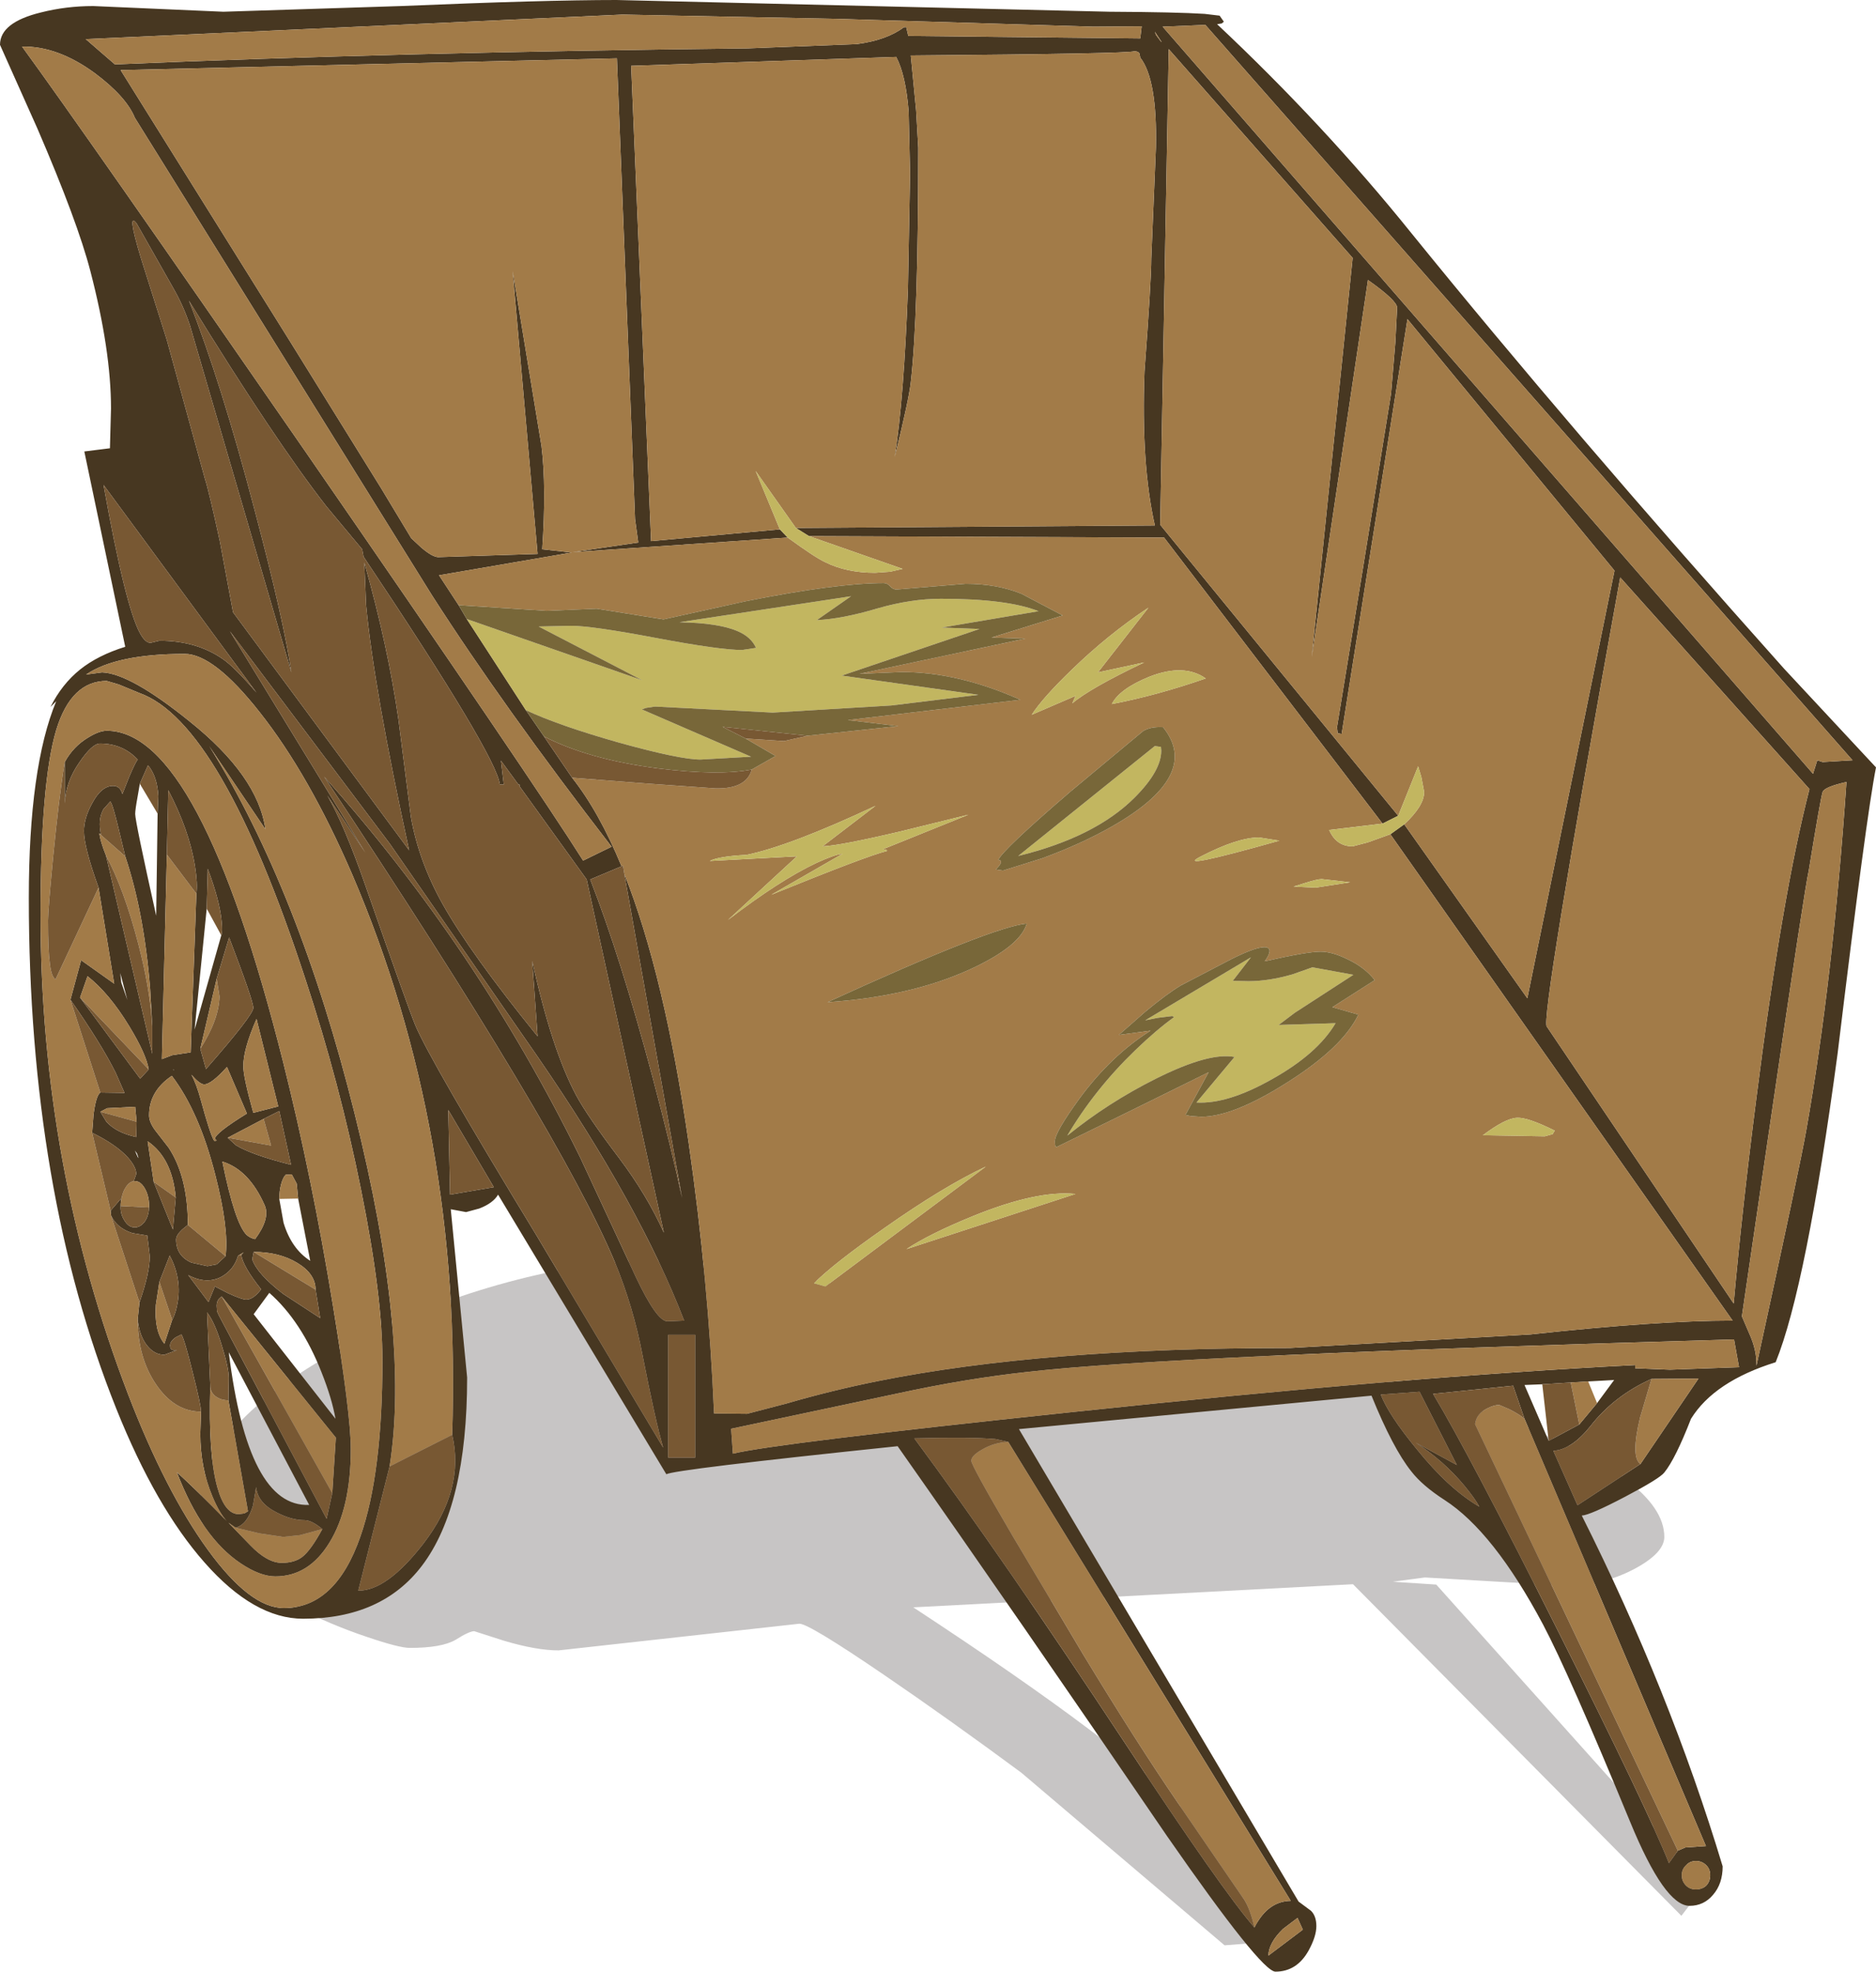 <?xml version="1.0" encoding="UTF-8" standalone="no"?>
<svg xmlns:ffdec="https://www.free-decompiler.com/flash" xmlns:xlink="http://www.w3.org/1999/xlink" ffdec:objectType="shape" height="277.1px" width="263.65px" xmlns="http://www.w3.org/2000/svg">
  <g transform="matrix(1.0, 0.0, 0.0, 1.0, 0.1, -0.15)">
    <path d="M50.7 188.2 Q60.35 183.3 71.25 180.35 82.2 177.4 90.95 177.4 98.2 177.4 120.4 181.15 L182.4 191.2 Q197.4 194.3 211.65 199.7 233.8 208.05 233.8 216.15 233.8 218.4 229.6 220.65 225.15 223.0 220.0 223.0 L200.15 221.85 195.65 222.45 201.75 222.85 239.55 265.05 236.2 269.4 190.05 222.8 128.25 226.05 Q158.3 245.75 166.75 255.05 169.9 258.55 172.65 263.4 176.9 270.95 178.3 273.05 L172.0 273.55 143.45 249.3 Q133.1 241.65 124.15 235.55 113.6 228.35 112.25 228.35 L78.4 232.1 Q75.3 232.1 70.75 230.75 L66.55 229.4 Q65.85 229.4 63.95 230.6 62.0 231.75 57.5 231.75 56.0 231.75 51.45 230.2 46.25 228.45 41.5 226.0 28.05 219.1 28.05 212.05 28.05 199.7 50.7 188.2" fill="#2c2323" fill-opacity="0.263" fill-rule="evenodd" stroke="none"/>
    <path d="M171.9 3.2 L171.6 3.45 170.95 3.55 Q186.0 17.7 198.2 32.85 220.6 60.5 250.65 94.15 L263.55 108.0 Q262.2 114.75 258.15 148.25 253.75 181.0 249.45 191.6 240.8 194.3 237.55 199.55 235.35 205.2 233.8 207.1 233.15 207.95 228.3 210.5 223.35 213.1 222.2 213.15 234.55 237.75 242.0 262.45 242.0 264.9 240.65 266.45 239.35 268.0 237.35 268.0 233.85 268.0 229.0 256.2 220.4 235.35 216.75 228.45 209.8 215.4 202.9 210.95 199.8 208.95 198.25 206.95 195.65 203.7 192.65 196.3 L143.1 201.0 182.4 267.4 184.15 268.7 Q184.9 269.45 184.9 270.85 184.9 272.3 183.8 274.3 182.15 277.25 179.15 277.25 177.15 277.25 163.95 258.25 142.85 227.3 126.05 203.4 94.45 206.7 93.55 207.35 L69.9 168.05 Q69.2 169.25 67.25 170.0 L65.4 170.5 63.25 170.1 65.55 193.75 Q65.55 211.85 59.2 220.2 53.55 227.65 42.5 227.65 35.6 227.65 28.65 219.75 21.8 212.0 16.25 198.15 3.95 167.4 3.95 126.35 3.95 108.0 7.8 98.7 L7.0 99.5 Q8.6 96.3 11.15 94.25 13.65 92.25 17.5 91.05 L11.75 63.6 15.35 63.15 15.5 57.55 Q15.5 49.4 12.6 38.25 10.8 31.3 5.15 18.2 L-0.1 6.45 Q-0.1 3.3 5.65 1.9 9.2 1.0 13.0 1.0 L31.3 1.8 56.25 1.0 Q76.35 0.15 86.55 0.15 L155.85 1.8 Q165.25 1.85 169.2 2.1 L171.3 2.35 171.9 3.2 M163.1 6.05 L163.15 6.05 162.2 4.6 162.35 5.05 163.1 6.05 M163.3 3.9 L254.7 108.9 255.3 107.0 256.05 107.25 260.25 107.0 169.3 3.65 163.3 3.9 M197.25 116.0 L214.55 140.45 226.8 80.35 197.7 45.0 188.45 103.3 187.9 103.2 187.8 102.35 191.45 80.0 195.4 55.45 196.0 48.3 196.25 43.4 Q196.25 42.4 192.15 39.5 L184.25 92.5 190.0 36.4 164.15 7.05 162.95 73.9 196.4 114.8 194.2 115.9 163.5 75.7 113.6 75.5 111.75 74.35 162.2 74.0 Q160.25 65.3 160.75 52.35 161.7 39.65 161.7 36.5 L162.35 20.9 Q162.55 11.3 160.15 8.25 L160.05 7.7 Q159.9 7.35 159.3 7.35 158.65 7.7 127.9 7.95 L128.65 15.7 128.95 20.9 Q128.95 44.75 127.9 53.85 127.65 56.25 125.65 64.35 126.95 56.05 127.5 40.7 L127.8 24.55 127.6 15.85 Q127.2 10.7 125.85 8.15 L88.6 9.4 91.4 76.2 109.5 74.55 110.6 75.7 80.4 77.75 89.6 76.4 89.15 73.1 86.6 8.35 16.85 10.0 40.7 48.2 53.45 68.75 57.7 75.8 59.15 77.15 Q60.7 78.45 61.5 78.45 L75.45 78.0 71.95 38.25 76.0 62.85 Q76.7 68.6 76.1 77.35 L80.25 77.8 61.6 81.0 64.35 85.2 65.5 87.15 73.8 99.95 76.35 103.65 80.3 109.45 Q84.1 114.25 87.25 121.9 L82.85 123.75 Q87.1 134.65 91.6 151.5 94.35 161.9 95.75 168.5 L87.65 123.0 Q93.3 137.25 96.7 160.9 99.45 179.95 100.25 198.8 L104.9 198.85 110.45 197.4 Q116.8 195.55 123.3 194.25 146.45 189.6 181.2 189.6 L214.95 187.7 Q232.85 185.75 243.4 185.75 L195.3 117.4 197.25 116.0 M193.95 196.15 Q195.05 199.0 198.95 203.75 203.5 209.4 207.8 211.9 207.15 210.7 205.7 208.95 202.8 205.45 198.85 202.9 L204.65 206.05 199.4 195.75 193.95 196.15 M220.65 194.45 L216.65 194.7 214.15 194.8 217.55 202.65 221.85 200.35 224.35 197.35 226.75 194.1 223.1 194.3 220.65 194.45 M229.7 192.45 L234.6 192.65 238.7 192.5 244.3 192.3 243.6 188.4 Q164.45 190.65 144.4 192.95 135.6 193.9 125.75 196.05 L102.65 200.95 102.9 204.45 Q108.9 203.0 150.2 198.65 197.9 193.6 229.7 192.0 L229.7 192.45 M230.45 205.9 L238.6 193.9 232.0 193.95 Q226.75 196.3 223.4 200.6 220.75 203.9 218.2 204.05 L221.6 211.7 230.45 205.9 M214.15 199.55 L212.55 194.9 201.3 196.05 Q206.4 204.55 219.0 229.65 231.45 254.45 234.45 262.0 L235.7 260.25 236.75 259.8 239.65 259.6 214.15 199.55 M254.1 122.5 Q253.55 124.85 249.1 155.15 L244.7 185.15 245.75 187.6 Q246.8 189.9 246.75 192.1 252.95 163.65 253.75 159.0 257.5 137.85 259.4 110.05 256.3 110.75 256.05 111.45 255.75 112.35 254.1 122.5 M246.75 154.4 Q250.35 126.0 254.2 111.05 L227.6 81.3 Q216.25 144.0 217.3 144.45 L243.55 183.35 Q244.7 170.4 246.75 154.4 M153.55 3.9 L117.6 2.8 87.4 2.2 11.95 5.65 16.05 9.2 Q56.0 7.5 105.0 6.95 L120.3 6.35 Q124.5 5.8 126.9 4.0 L127.25 3.95 127.55 5.2 160.15 5.55 160.35 3.85 153.55 3.9 M3.0 6.7 Q11.65 18.55 42.6 63.3 74.85 110.0 81.85 121.1 L85.85 119.15 Q70.6 99.4 60.6 83.8 L18.85 16.7 Q17.65 13.75 13.25 10.45 8.0 6.6 3.0 6.7 M19.1 31.55 Q17.7 29.75 19.65 36.25 L23.35 47.95 28.7 67.45 Q29.25 69.1 30.8 76.25 L32.65 86.2 57.4 119.65 Q52.45 96.9 51.35 85.2 L51.1 79.2 Q54.45 91.1 55.9 101.3 L57.65 115.0 Q58.75 121.2 62.1 127.2 66.0 134.15 75.45 145.8 L74.7 135.2 Q77.4 147.55 80.85 154.05 82.4 156.95 86.9 162.9 90.85 168.15 93.2 173.4 L82.35 123.75 72.95 110.7 72.9 110.4 72.75 110.4 70.3 107.05 70.7 110.4 70.15 110.4 Q69.65 106.3 51.0 78.4 L50.8 77.35 45.8 71.35 Q38.6 62.15 26.45 42.4 31.0 53.95 35.7 71.9 39.8 87.4 40.85 94.65 L26.6 45.9 Q25.65 43.05 24.2 40.55 L19.1 31.55 M63.45 201.8 Q64.9 159.2 49.4 123.05 43.35 109.05 36.4 100.25 29.95 92.05 25.85 92.05 16.3 92.05 12.0 94.95 L14.25 94.65 Q18.2 94.8 26.5 101.5 36.15 109.2 37.2 116.7 L29.3 105.0 Q41.95 125.25 49.75 156.7 57.55 187.95 54.65 206.25 L50.25 223.7 Q54.25 223.75 59.4 217.1 65.25 209.5 63.45 201.8 M14.9 95.85 Q9.9 95.85 7.8 102.75 5.6 110.1 5.6 128.7 5.6 164.0 17.9 196.1 23.15 209.75 29.1 217.95 35.05 226.15 39.8 226.15 47.05 226.15 50.55 216.1 53.65 207.25 53.65 191.3 53.65 182.3 50.65 167.4 47.65 152.4 42.8 137.7 31.0 101.65 19.5 97.55 L16.6 96.35 14.9 95.85 M31.25 92.8 Q32.85 93.9 35.95 97.5 L14.45 68.3 Q17.5 85.3 19.55 89.1 20.3 90.5 21.05 90.5 L22.3 90.2 Q27.55 90.2 31.25 92.8 M45.9 111.95 Q48.25 116.0 51.25 124.6 57.2 141.65 58.25 144.2 60.25 149.05 75.25 173.7 L93.1 203.6 Q92.0 199.8 90.2 190.6 88.9 183.8 86.3 177.5 78.7 159.3 45.45 109.3 66.9 133.25 81.45 162.85 L89.25 179.6 Q92.2 185.85 93.7 185.85 L96.05 185.75 Q89.8 169.5 75.45 148.65 L54.7 118.75 32.2 88.85 51.25 120.0 45.9 111.95 M22.05 114.5 L22.15 112.05 Q22.0 109.25 20.7 107.7 L19.55 110.3 19.25 112.05 Q18.9 113.95 18.9 114.55 18.9 115.6 21.85 128.85 L22.05 114.5 M27.5 125.75 Q27.7 124.4 27.3 121.85 26.5 116.85 23.55 111.2 L23.35 120.25 22.65 149.0 24.1 148.45 26.7 148.05 27.5 125.75 M13.75 124.9 Q11.7 119.2 11.7 116.95 11.7 115.15 12.85 113.05 14.15 110.6 15.8 110.6 16.8 110.6 17.1 111.75 L18.05 109.35 Q18.9 107.35 19.25 106.9 17.15 104.65 13.95 104.65 12.85 104.65 11.05 107.3 9.15 110.0 9.0 113.05 L9.0 107.25 Q10.2 105.05 12.3 103.8 13.85 102.85 14.9 102.85 28.0 102.85 39.7 149.45 43.75 165.6 46.7 183.7 49.2 198.95 49.2 203.8 49.2 212.1 46.2 216.95 43.3 221.7 38.6 221.7 36.45 221.7 33.7 219.85 28.25 216.2 24.75 207.05 27.45 209.5 31.75 213.9 30.7 212.75 29.75 210.45 28.05 206.4 28.05 201.65 L28.15 198.55 Q28.15 197.65 27.0 193.1 25.85 188.45 25.4 187.7 L24.6 188.1 Q23.8 188.65 23.8 189.25 23.8 189.85 24.25 189.9 L24.75 189.9 23.0 190.55 Q21.65 190.55 20.65 189.35 19.5 188.0 19.25 185.55 L19.5 183.2 Q20.95 179.05 20.95 176.7 L20.6 173.8 18.5 173.45 Q16.3 172.75 15.5 170.95 L15.45 170.3 17.0 168.5 Q16.85 169.0 16.85 169.65 16.8 170.8 17.4 171.7 17.95 172.6 18.75 172.65 19.55 172.7 20.2 171.9 20.8 171.1 20.85 169.85 20.9 168.45 20.35 167.35 19.75 166.2 18.95 166.15 L18.7 166.15 19.05 165.15 Q19.05 164.15 17.85 162.8 16.2 161.0 12.85 159.35 L13.05 156.75 Q13.4 154.1 14.0 153.7 L17.4 153.75 16.15 150.9 Q14.1 146.8 9.8 140.65 L11.3 135.1 15.95 138.4 13.75 124.9 M17.5 120.5 L16.6 116.75 Q15.7 113.0 15.4 112.8 L14.45 113.85 Q13.6 115.35 14.1 117.5 L13.85 117.25 Q14.0 118.4 14.8 120.4 L21.3 148.25 21.3 144.35 21.0 139.1 Q20.15 128.4 17.5 120.5 M20.8 150.45 Q20.45 148.3 18.05 144.35 15.25 139.75 12.2 137.35 L11.15 140.35 19.6 151.75 20.8 150.45 M17.8 140.7 L16.8 136.9 16.95 138.25 17.8 140.7 M31.0 131.6 Q31.2 131.1 31.05 129.65 30.8 126.8 29.1 122.25 L28.95 127.85 27.25 144.85 31.0 131.6 M30.35 137.7 L28.05 147.55 28.85 150.4 Q35.5 142.8 35.5 141.8 35.5 140.8 32.1 131.9 L30.35 137.7 M39.0 155.65 L35.95 143.35 Q34.05 147.7 34.1 150.05 34.1 151.55 35.5 156.55 L39.0 155.65 M31.8 150.1 Q29.6 152.55 28.6 152.55 28.0 152.55 26.9 151.3 L26.8 151.2 Q27.5 152.45 28.15 154.85 29.4 159.45 29.95 160.4 L30.05 160.5 30.35 160.45 30.1 160.2 Q30.15 159.4 34.6 156.65 L31.8 150.1 M36.95 157.4 L31.9 160.05 33.05 161.1 Q35.25 162.45 40.8 163.85 L39.15 156.3 36.95 157.4 M24.25 150.5 L24.35 150.6 24.25 150.4 24.25 150.5 M31.6 176.7 Q32.1 172.85 30.15 165.25 27.9 156.4 24.05 151.35 20.85 153.5 20.85 156.9 20.85 157.85 21.7 159.0 L23.6 161.45 Q26.3 165.55 26.3 172.3 L25.5 172.95 Q24.65 173.75 24.65 174.35 24.65 176.65 26.8 177.6 L29.05 178.1 30.35 177.85 31.6 176.7 M21.5 166.25 L24.2 172.95 24.6 168.45 Q24.1 162.9 20.65 160.55 L21.5 166.25 M31.15 163.4 Q32.9 172.05 34.55 173.7 35.05 174.15 35.75 174.3 37.9 171.4 37.1 169.55 34.9 164.55 31.15 163.4 M41.8 168.6 L41.6 166.5 40.9 165.2 40.05 165.25 Q39.65 165.65 39.4 166.6 39.15 167.55 39.15 168.65 L39.75 172.0 Q40.85 175.65 43.5 177.35 L41.8 168.6 M19.1 157.8 L18.9 155.7 14.95 155.9 14.0 156.4 14.85 157.8 Q16.25 159.35 19.05 159.95 L19.1 157.8 M19.25 162.75 Q19.5 163.2 19.15 162.25 L18.85 161.85 19.25 162.75 M33.8 176.5 L34.15 176.15 33.35 176.65 Q32.75 178.65 31.0 179.6 28.9 180.7 26.35 179.35 L29.2 183.15 30.1 180.95 31.95 181.9 Q33.9 182.8 34.5 182.8 35.5 182.8 36.6 181.35 34.05 178.15 33.8 176.5 M31.05 182.35 L30.7 182.65 Q30.35 183.05 30.35 183.65 L30.4 184.45 30.65 185.0 45.8 213.6 46.6 210.0 47.1 202.2 31.05 182.35 M35.55 184.85 L47.05 199.55 Q46.55 196.7 45.1 193.05 42.25 185.8 37.75 181.85 L35.55 184.85 M35.55 176.1 L35.35 177.15 Q36.05 179.2 39.7 182.0 L44.9 185.4 44.25 181.4 Q44.25 179.2 41.7 177.65 39.15 176.1 35.55 176.1 M22.3 180.3 L21.8 183.55 Q21.55 187.2 23.0 189.0 L24.1 185.65 Q24.65 184.65 24.9 183.0 25.4 179.75 23.75 176.6 L22.3 180.3 M29.45 194.95 Q29.15 204.6 30.45 209.2 31.5 212.95 33.45 212.95 L34.25 212.85 34.75 212.55 32.0 196.95 32.05 193.8 Q32.05 192.4 31.1 189.35 30.1 186.0 29.0 184.6 L29.45 194.95 M69.3 167.0 L62.9 156.15 63.15 168.05 69.3 167.0 M93.8 187.75 L93.8 205.0 97.6 205.0 97.6 187.75 93.8 187.75 M141.6 202.8 L139.8 202.4 Q136.45 202.1 128.4 202.3 140.9 219.2 157.95 245.05 171.7 265.9 176.2 271.05 178.05 267.35 181.3 267.3 L141.6 202.8 M45.2 215.05 Q43.7 213.8 42.7 213.8 40.9 213.8 38.85 212.75 36.1 211.4 35.9 209.15 L35.45 211.75 Q34.65 214.45 33.0 214.85 L32.0 214.15 35.05 217.3 Q37.45 219.8 39.5 219.8 41.3 219.8 42.4 218.95 43.6 218.0 45.2 215.05 M182.25 269.7 L180.2 271.25 Q178.2 273.2 178.15 275.0 L183.0 271.35 182.25 269.7 M239.7 262.3 Q239.1 261.7 238.25 261.7 237.4 261.7 236.85 262.3 236.25 262.85 236.25 263.7 236.25 264.55 236.85 265.15 237.4 265.7 238.25 265.7 239.1 265.7 239.7 265.15 240.25 264.55 240.25 263.7 240.25 262.85 239.7 262.3 M32.05 190.2 Q34.75 212.05 43.35 211.65 L32.05 190.2" fill="#473721" fill-rule="evenodd" stroke="none"/>
    <path d="M196.4 114.8 L162.95 73.9 164.15 7.05 190.0 36.4 184.25 92.5 192.15 39.5 Q196.25 42.4 196.25 43.4 L196.0 48.3 195.4 55.45 191.45 80.0 187.8 102.35 187.9 103.2 188.45 103.3 197.7 45.0 226.8 80.35 214.55 140.45 197.25 116.0 Q200.05 113.4 200.05 111.45 L199.65 109.35 199.2 107.85 196.4 114.8 M163.3 3.9 L169.3 3.65 260.25 107.0 256.05 107.25 255.3 107.0 254.7 108.9 163.3 3.9 M163.1 6.05 L162.35 5.05 162.2 4.6 163.15 6.05 163.1 6.05 M195.3 117.4 L243.4 185.75 Q232.85 185.75 214.95 187.7 L181.2 189.6 Q146.45 189.6 123.3 194.25 116.8 195.55 110.45 197.4 L104.9 198.85 100.25 198.8 Q99.45 179.95 96.7 160.9 93.3 137.25 87.65 123.0 L87.45 121.8 87.25 121.9 Q84.1 114.25 80.3 109.45 L91.25 110.3 100.45 110.95 Q104.8 111.05 105.55 108.3 L108.9 106.4 104.7 103.95 110.1 104.3 113.4 103.55 126.15 102.2 119.05 101.35 143.3 98.5 Q134.55 94.6 126.65 94.6 L120.7 94.85 144.0 89.9 139.25 89.75 149.25 86.65 143.45 83.6 Q140.0 82.2 135.6 82.2 L125.9 83.0 Q125.4 83.0 125.0 82.55 124.6 82.1 124.1 82.1 117.5 82.1 104.7 84.65 L93.15 87.2 83.75 85.7 76.7 86.0 64.35 85.2 61.6 81.0 80.25 77.8 76.1 77.35 Q76.7 68.6 76.0 62.85 L71.95 38.25 75.45 78.0 61.5 78.45 Q60.7 78.45 59.15 77.15 L57.7 75.8 53.45 68.75 40.7 48.2 16.85 10.0 86.6 8.35 89.15 73.1 89.6 76.4 80.4 77.75 110.6 75.7 Q114.45 78.5 115.85 79.15 118.85 80.65 122.9 80.65 L125.0 80.5 126.75 80.1 113.6 75.5 163.5 75.7 194.2 115.9 186.7 116.8 Q187.7 119.1 190.0 119.1 L192.1 118.55 195.3 117.4 M109.5 74.55 L91.4 76.2 88.6 9.4 125.85 8.15 Q127.2 10.7 127.6 15.85 L127.8 24.55 127.5 40.7 Q126.95 56.05 125.65 64.35 127.65 56.25 127.9 53.85 128.95 44.75 128.95 20.9 L128.65 15.7 127.9 7.95 Q158.65 7.7 159.3 7.35 159.9 7.35 160.05 7.7 L160.15 8.25 Q162.55 11.3 162.35 20.9 L161.7 36.5 Q161.7 39.65 160.75 52.35 160.25 65.3 162.2 74.0 L111.75 74.35 106.1 66.35 109.5 74.55 M168.7 120.5 Q164.65 122.55 179.7 118.3 L176.85 117.85 Q173.85 117.85 168.7 120.5 M177.65 135.25 Q178.85 133.55 177.9 133.3 176.75 133.05 172.95 134.95 L165.85 138.65 Q163.85 139.85 160.85 142.35 L157.15 145.6 161.6 145.0 Q156.05 148.5 151.6 154.55 148.15 159.3 148.15 160.55 148.15 161.55 148.5 161.3 159.15 156.1 169.75 150.85 L166.5 156.85 167.25 157.0 168.7 157.1 Q173.25 157.1 180.85 152.25 188.6 147.35 190.8 142.75 L187.15 141.7 193.1 137.9 Q191.7 136.1 189.25 134.95 187.1 133.9 185.5 133.9 183.6 133.9 177.65 135.25 M184.8 124.9 L189.65 124.15 185.65 123.7 Q185.05 123.7 183.3 124.25 L181.7 124.75 184.8 124.9 M218.1 159.55 L218.4 159.05 Q214.55 157.15 213.1 157.25 211.5 157.3 208.3 159.7 L217.0 159.85 218.1 159.55 M221.85 200.35 L220.65 194.45 223.1 194.3 224.35 197.35 221.85 200.35 M232.0 193.95 L238.6 193.9 230.45 205.9 Q229.05 204.95 230.4 199.35 L232.0 193.95 M229.7 192.45 L229.7 192.0 Q197.9 193.6 150.2 198.65 108.9 203.0 102.9 204.45 L102.65 200.95 125.75 196.05 Q135.6 193.9 144.4 192.95 164.45 190.65 243.6 188.4 L244.3 192.3 238.7 192.5 234.6 192.65 229.7 192.45 M235.7 260.25 L207.2 200.3 Q207.4 198.8 209.0 198.05 209.9 197.6 210.6 197.6 L212.0 198.2 Q213.4 198.9 214.15 199.55 L239.65 259.6 236.75 259.8 235.7 260.25 M153.55 3.9 L160.35 3.85 160.15 5.55 127.55 5.2 127.25 3.95 126.9 4.0 Q124.5 5.8 120.3 6.35 L105.0 6.95 Q56.0 7.5 16.05 9.2 L11.95 5.65 87.4 2.2 117.6 2.8 153.55 3.9 M246.75 154.4 Q244.7 170.4 243.55 183.35 L217.3 144.45 Q216.25 144.0 227.6 81.3 L254.2 111.05 Q250.35 126.0 246.75 154.4 M254.1 122.5 Q255.75 112.35 256.05 111.45 256.3 110.75 259.4 110.05 257.5 137.85 253.75 159.0 252.95 163.65 246.75 192.1 246.8 189.9 245.75 187.6 L244.7 185.15 249.1 155.15 Q253.55 124.85 254.1 122.5 M154.2 94.65 L161.3 85.55 Q155.6 89.35 150.55 94.25 146.45 98.2 144.9 100.6 L151.05 97.95 150.6 99.0 Q153.05 96.9 160.7 93.25 L154.2 94.65 M3.0 6.7 Q8.0 6.6 13.25 10.45 17.65 13.75 18.85 16.7 L60.6 83.8 Q70.6 99.4 85.85 119.15 L81.85 121.1 Q74.85 110.0 42.6 63.3 11.65 18.55 3.0 6.7 M54.65 206.25 Q57.55 187.95 49.75 156.7 41.95 125.25 29.3 105.0 L37.2 116.7 Q36.15 109.2 26.5 101.5 18.2 94.8 14.25 94.65 L12.0 94.95 Q16.3 92.05 25.85 92.05 29.95 92.05 36.4 100.25 43.35 109.05 49.4 123.05 64.9 159.2 63.45 201.8 L54.65 206.25 M14.9 95.85 L16.6 96.35 19.5 97.55 Q31.0 101.65 42.8 137.7 47.65 152.4 50.65 167.4 53.65 182.3 53.65 191.3 53.65 207.25 50.55 216.1 47.05 226.15 39.8 226.15 35.05 226.15 29.1 217.95 23.15 209.75 17.9 196.1 5.6 164.0 5.6 128.7 5.6 110.1 7.8 102.75 9.9 95.85 14.9 95.85 M23.35 120.25 L27.5 125.75 26.7 148.05 24.1 148.45 22.65 149.0 23.35 120.25 M13.75 124.9 L15.95 138.4 11.3 135.1 9.8 140.65 14.0 153.7 Q13.4 154.1 13.05 156.75 L12.85 159.35 15.45 170.3 15.5 170.95 19.5 183.2 19.25 185.55 Q19.25 190.95 21.85 194.75 24.45 198.55 28.15 198.55 L28.05 201.65 Q28.05 206.4 29.75 210.45 30.7 212.75 31.75 213.9 27.45 209.5 24.75 207.05 28.25 216.2 33.7 219.85 36.45 221.7 38.6 221.7 43.3 221.7 46.2 216.95 49.2 212.1 49.2 203.8 49.2 198.95 46.7 183.7 43.75 165.6 39.7 149.45 28.0 102.85 14.9 102.85 13.85 102.85 12.3 103.8 10.2 105.05 9.0 107.25 8.2 112.05 7.35 120.8 6.65 128.15 6.65 129.5 6.65 133.7 6.9 135.5 7.1 137.4 7.7 137.8 L13.75 124.9 M18.7 166.15 L18.95 166.15 Q19.75 166.2 20.35 167.35 20.9 168.45 20.85 169.85 L16.85 169.65 Q16.85 169.0 17.0 168.5 17.15 167.65 17.55 167.05 18.05 166.25 18.7 166.15 M14.1 117.5 L17.5 120.5 Q20.15 128.4 21.0 139.1 L21.3 144.35 Q21.0 139.2 19.35 132.85 17.35 125.15 14.8 120.4 14.0 118.4 13.85 117.25 L14.1 117.5 M11.15 140.35 L12.2 137.35 Q15.25 139.75 18.05 144.35 20.45 148.3 20.8 150.45 L11.15 140.35 M28.05 147.55 L30.35 137.7 30.75 140.2 Q30.65 143.5 28.05 147.55 M31.9 160.05 L36.95 157.4 38.0 161.15 31.9 160.05 M31.8 150.1 L34.6 156.65 Q30.15 159.4 30.1 160.2 L30.35 160.45 30.05 160.5 29.95 160.4 Q29.4 159.45 28.15 154.85 27.5 152.45 26.8 151.2 L26.9 151.3 Q28.0 152.55 28.6 152.55 29.6 152.55 31.8 150.1 M39.0 155.65 L35.5 156.55 Q34.1 151.55 34.1 150.05 34.05 147.7 35.95 143.35 L39.0 155.65 M26.3 172.3 Q26.3 165.55 23.6 161.45 L21.7 159.0 Q20.85 157.85 20.85 156.9 20.85 153.5 24.05 151.35 27.9 156.4 30.15 165.25 32.1 172.85 31.6 176.7 L26.3 172.3 M24.6 168.45 L21.5 166.25 20.65 160.55 Q24.1 162.9 24.6 168.45 M31.15 163.4 Q34.9 164.55 37.1 169.55 37.9 171.4 35.75 174.3 35.05 174.15 34.55 173.7 32.9 172.05 31.15 163.4 M39.15 168.65 Q39.15 167.55 39.4 166.6 39.65 165.65 40.05 165.25 L40.9 165.2 41.6 166.5 41.8 168.6 39.15 168.65 M14.0 156.4 L14.95 155.9 18.9 155.7 19.1 157.8 14.0 156.4 M33.8 176.5 L33.35 176.65 34.15 176.15 33.8 176.5 M46.6 210.0 L31.05 182.35 47.1 202.2 46.6 210.0 M44.25 181.4 L35.55 176.1 Q39.15 176.1 41.7 177.65 44.25 179.2 44.25 181.4 M24.1 185.65 L23.0 189.0 Q21.55 187.2 21.8 183.55 L22.3 180.3 24.1 185.65 M29.45 194.95 Q29.45 195.8 30.2 196.4 30.95 196.95 32.0 196.95 L34.75 212.55 34.25 212.85 33.45 212.95 Q31.5 212.95 30.45 209.2 29.15 204.6 29.45 194.95 M160.55 102.9 L150.4 111.35 Q140.85 119.55 140.2 121.0 141.1 121.1 139.85 122.35 L140.85 122.5 146.3 120.8 Q151.75 118.8 156.0 116.4 168.85 109.15 163.35 102.35 161.6 102.25 160.55 102.9 M136.0 114.65 L126.45 117.0 Q117.95 119.0 115.5 119.1 L122.95 113.4 Q110.9 119.05 104.8 120.3 100.9 120.5 99.65 121.15 L111.9 120.5 102.2 129.45 Q109.5 123.85 114.6 121.45 117.2 120.25 118.3 120.15 L108.3 125.9 Q121.7 120.45 124.55 119.75 124.7 119.6 124.0 119.5 L136.0 114.65 M136.3 136.35 Q143.25 133.15 144.2 129.95 139.35 130.4 116.2 141.0 127.95 140.2 136.3 136.35 M161.45 95.25 Q157.25 96.95 156.15 99.1 162.45 97.9 169.35 95.5 166.3 93.35 161.45 95.25 M136.55 171.1 Q130.55 173.55 127.3 175.7 L151.05 167.95 Q145.6 167.4 136.55 171.1 M114.3 180.5 L115.9 180.95 138.45 164.1 Q132.5 166.9 124.25 172.7 117.1 177.7 114.3 180.5 M176.2 271.05 Q175.6 268.5 174.8 267.2 L165.45 253.55 Q159.7 245.15 152.05 232.55 L142.2 216.0 Q136.4 206.1 136.4 205.45 136.4 204.7 138.05 203.8 139.75 202.85 141.6 202.8 L181.3 267.3 Q178.05 267.35 176.2 271.05 M45.2 215.05 Q43.6 218.0 42.4 218.95 41.3 219.8 39.5 219.8 37.45 219.8 35.05 217.3 L32.0 214.15 33.0 214.85 36.35 215.65 39.7 216.15 42.05 215.9 45.2 215.05 M239.7 262.3 Q240.25 262.85 240.25 263.7 240.25 264.55 239.7 265.15 239.1 265.7 238.25 265.7 237.4 265.7 236.85 265.15 236.25 264.55 236.25 263.7 236.25 262.85 236.85 262.3 237.4 261.7 238.25 261.7 239.1 261.7 239.7 262.3 M182.25 269.7 L183.0 271.35 178.15 275.0 Q178.2 273.2 180.2 271.25 L182.25 269.7" fill="#a27b48" fill-rule="evenodd" stroke="none"/>
    <path d="M196.4 114.8 L199.2 107.85 199.65 109.35 200.05 111.45 Q200.05 113.4 197.25 116.0 L195.3 117.4 192.1 118.55 190.0 119.1 Q187.7 119.1 186.7 116.8 L194.2 115.9 196.4 114.8 M73.8 99.95 L65.5 87.15 90.15 95.75 75.6 88.2 80.15 88.1 Q83.05 88.1 92.05 89.8 101.05 91.5 104.2 91.5 L106.15 91.2 Q105.45 89.65 103.55 88.85 100.9 87.7 95.4 87.6 L119.5 83.95 114.7 87.3 Q118.2 87.15 123.25 85.65 127.95 84.3 132.15 84.3 141.45 84.3 145.85 86.05 L132.25 88.35 137.55 88.55 118.2 95.1 137.4 97.8 125.15 99.3 108.5 100.3 91.95 99.45 90.65 99.65 90.1 99.85 105.45 106.5 98.35 106.9 Q95.5 106.9 87.0 104.55 78.35 102.1 73.8 99.95 M110.6 75.7 L109.5 74.55 106.1 66.35 111.75 74.35 113.6 75.5 126.75 80.1 125.0 80.5 122.9 80.65 Q118.85 80.65 115.85 79.15 114.45 78.5 110.6 75.7 M168.7 120.5 Q173.85 117.85 176.85 117.85 L179.7 118.3 Q164.65 122.55 168.7 120.5 M162.9 105.1 L163.05 105.1 163.1 105.65 Q163.1 108.5 159.35 112.25 153.8 117.8 143.0 120.45 L162.2 105.0 162.9 105.1 M164.65 142.95 L162.6 143.2 160.85 143.55 175.7 134.7 173.15 138.0 175.35 138.05 Q178.2 138.05 181.5 137.1 L184.35 136.1 190.1 137.15 181.85 142.5 179.6 144.2 187.6 143.95 Q185.05 148.25 178.7 151.8 172.45 155.35 168.05 155.1 L173.4 148.7 Q169.85 148.0 162.35 151.75 155.65 155.1 149.9 159.75 153.75 153.25 159.45 147.75 162.35 144.95 164.9 143.1 L164.65 142.95 M184.8 124.9 L181.7 124.75 183.3 124.25 Q185.05 123.7 185.65 123.7 L189.65 124.15 184.8 124.9 M218.1 159.55 L217.0 159.85 208.3 159.7 Q211.5 157.3 213.1 157.25 214.55 157.15 218.4 159.05 L218.1 159.55 M154.2 94.65 L160.7 93.25 Q153.05 96.9 150.6 99.0 L151.05 97.95 144.9 100.6 Q146.45 98.2 150.55 94.25 155.6 89.35 161.3 85.55 L154.2 94.65 M136.0 114.65 L124.0 119.5 Q124.7 119.6 124.55 119.75 121.7 120.45 108.3 125.9 L118.3 120.15 Q117.2 120.25 114.6 121.45 109.5 123.85 102.2 129.45 L111.9 120.5 99.65 121.15 Q100.9 120.5 104.8 120.3 110.9 119.05 122.95 113.4 L115.5 119.1 Q117.95 119.0 126.45 117.0 L136.0 114.65 M114.3 180.5 Q117.1 177.7 124.25 172.7 132.5 166.9 138.45 164.1 L115.9 180.95 114.3 180.5 M136.55 171.1 Q145.6 167.4 151.05 167.95 L127.3 175.7 Q130.55 173.55 136.55 171.1 M161.45 95.25 Q166.3 93.35 169.35 95.5 162.45 97.9 156.15 99.1 157.25 96.95 161.45 95.25" fill="#c2b660" fill-rule="evenodd" stroke="none"/>
    <path d="M76.35 103.65 L73.8 99.95 Q78.35 102.1 87.0 104.55 95.5 106.9 98.35 106.9 L105.45 106.5 90.1 99.85 90.65 99.65 91.95 99.45 108.5 100.3 125.15 99.3 137.4 97.8 118.2 95.1 137.55 88.55 132.25 88.35 145.85 86.05 Q141.45 84.3 132.15 84.3 127.95 84.3 123.25 85.65 118.2 87.15 114.7 87.3 L119.5 83.95 95.4 87.6 Q100.9 87.7 103.55 88.85 105.45 89.65 106.15 91.2 L104.2 91.5 Q101.05 91.5 92.05 89.8 83.05 88.1 80.15 88.1 L75.6 88.2 90.15 95.75 65.5 87.15 64.35 85.2 76.7 86.0 83.75 85.7 93.15 87.2 104.7 84.65 Q117.5 82.1 124.1 82.1 124.6 82.1 125.0 82.55 125.4 83.0 125.9 83.0 L135.6 82.2 Q140.0 82.2 143.45 83.6 L149.25 86.65 139.25 89.75 144.0 89.9 120.7 94.85 126.65 94.6 Q134.55 94.6 143.3 98.5 L119.05 101.35 126.15 102.2 113.4 103.55 101.45 102.3 104.7 103.95 108.9 106.4 105.55 108.3 Q100.9 109.2 92.45 108.15 82.65 106.9 76.35 103.65 M162.9 105.1 L162.2 105.0 143.0 120.45 Q153.8 117.8 159.35 112.25 163.1 108.5 163.1 105.65 L163.05 105.1 162.9 105.1 M177.65 135.25 Q183.6 133.9 185.5 133.9 187.1 133.9 189.25 134.95 191.7 136.1 193.1 137.9 L187.15 141.7 190.8 142.75 Q188.6 147.35 180.85 152.25 173.25 157.1 168.7 157.1 L167.25 157.0 166.5 156.85 169.75 150.85 Q159.15 156.1 148.5 161.3 148.15 161.55 148.15 160.55 148.15 159.3 151.6 154.55 156.05 148.5 161.6 145.0 L157.15 145.6 160.85 142.35 Q163.85 139.85 165.85 138.65 L172.95 134.95 Q176.75 133.05 177.9 133.3 178.85 133.55 177.65 135.25 M164.65 142.95 L164.9 143.1 Q162.35 144.95 159.45 147.75 153.75 153.25 149.9 159.75 155.65 155.1 162.35 151.75 169.85 148.0 173.4 148.7 L168.05 155.1 Q172.45 155.35 178.7 151.8 185.05 148.25 187.6 143.95 L179.6 144.2 181.85 142.5 190.1 137.15 184.35 136.1 181.5 137.1 Q178.2 138.05 175.35 138.05 L173.15 138.0 175.7 134.7 160.85 143.55 162.6 143.2 164.65 142.95 M160.55 102.9 Q161.6 102.25 163.35 102.35 168.85 109.15 156.0 116.4 151.75 118.8 146.3 120.8 L140.85 122.5 139.85 122.35 Q141.1 121.1 140.2 121.0 140.85 119.55 150.4 111.35 L160.55 102.9 M136.3 136.35 Q127.95 140.2 116.2 141.0 139.35 130.4 144.2 129.95 143.25 133.15 136.3 136.35" fill="#786739" fill-rule="evenodd" stroke="none"/>
    <path d="M87.65 123.0 L95.75 168.5 Q94.35 161.9 91.6 151.5 87.1 134.65 82.85 123.75 L87.25 121.9 87.45 121.8 87.65 123.0 M80.3 109.45 L76.35 103.65 Q82.65 106.9 92.45 108.15 100.9 109.2 105.55 108.3 104.8 111.05 100.45 110.95 L91.25 110.3 80.3 109.45 M193.95 196.15 L199.4 195.75 204.65 206.05 198.85 202.9 Q202.8 205.45 205.7 208.95 207.15 210.7 207.8 211.9 203.5 209.4 198.95 203.75 195.05 199.0 193.95 196.15 M216.65 194.7 L220.65 194.45 221.85 200.35 217.55 202.65 216.65 194.7 M232.0 193.95 L230.4 199.35 Q229.05 204.95 230.45 205.9 L221.6 211.7 218.2 204.05 Q220.75 203.9 223.4 200.6 226.75 196.3 232.0 193.95 M235.7 260.25 L234.45 262.0 Q231.45 254.45 219.0 229.65 206.4 204.55 201.3 196.05 L212.55 194.9 214.15 199.55 Q213.4 198.9 212.0 198.2 L210.6 197.6 Q209.9 197.6 209.0 198.05 207.4 198.8 207.2 200.3 L235.7 260.25 M113.4 103.55 L110.1 104.3 104.7 103.95 101.45 102.3 113.4 103.55 M19.1 31.55 L24.2 40.55 Q25.65 43.05 26.6 45.9 L40.85 94.65 Q39.8 87.4 35.7 71.9 31.0 53.95 26.45 42.4 38.6 62.15 45.8 71.35 L50.8 77.35 51.0 78.4 Q69.65 106.3 70.15 110.4 L70.7 110.4 70.3 107.05 72.75 110.4 72.9 110.4 72.95 110.7 82.35 123.75 93.2 173.4 Q90.85 168.15 86.9 162.9 82.4 156.95 80.85 154.05 77.4 147.55 74.7 135.2 L75.45 145.8 Q66.0 134.15 62.1 127.2 58.75 121.2 57.65 115.0 L55.9 101.3 Q54.45 91.1 51.1 79.2 L51.35 85.2 Q52.45 96.9 57.4 119.65 L32.65 86.2 30.8 76.25 Q29.25 69.1 28.7 67.45 L23.35 47.95 19.65 36.25 Q17.7 29.75 19.1 31.55 M54.65 206.25 L63.45 201.8 Q65.25 209.5 59.4 217.1 54.25 223.75 50.25 223.7 L54.65 206.25 M19.55 110.3 L20.7 107.7 Q22.0 109.25 22.15 112.05 L22.05 114.5 19.55 110.3 M45.9 111.95 L51.25 120.0 32.2 88.85 54.7 118.75 75.45 148.65 Q89.8 169.5 96.05 185.75 L93.7 185.85 Q92.2 185.85 89.25 179.6 L81.45 162.85 Q66.9 133.25 45.45 109.3 78.7 159.3 86.3 177.5 88.9 183.8 90.2 190.6 92.0 199.8 93.1 203.6 L75.25 173.7 Q60.25 149.05 58.25 144.2 57.2 141.65 51.25 124.6 48.25 116.0 45.9 111.95 M31.25 92.8 Q27.55 90.2 22.3 90.2 L21.05 90.5 Q20.3 90.5 19.55 89.1 17.5 85.3 14.45 68.3 L35.95 97.5 Q32.85 93.9 31.25 92.8 M23.35 120.25 L23.55 111.2 Q26.5 116.85 27.3 121.85 27.7 124.4 27.5 125.75 L23.35 120.25 M9.0 107.25 L9.0 113.05 Q9.15 110.0 11.05 107.3 12.85 104.65 13.95 104.65 17.15 104.65 19.25 106.9 18.9 107.35 18.05 109.35 L17.1 111.75 Q16.8 110.6 15.8 110.6 14.15 110.6 12.85 113.05 11.7 115.15 11.7 116.95 11.7 119.2 13.75 124.9 L7.7 137.8 Q7.1 137.4 6.9 135.5 6.65 133.7 6.65 129.5 6.65 128.15 7.35 120.8 8.2 112.05 9.0 107.25 M9.8 140.65 Q14.1 146.8 16.15 150.9 L17.4 153.75 14.0 153.7 9.8 140.65 M12.85 159.35 Q16.2 161.0 17.85 162.8 19.05 164.15 19.05 165.15 L18.7 166.15 Q18.05 166.25 17.55 167.05 17.15 167.65 17.0 168.5 L15.45 170.3 12.85 159.35 M20.85 169.85 Q20.8 171.1 20.2 171.9 19.55 172.7 18.75 172.65 17.95 172.6 17.4 171.7 16.8 170.8 16.85 169.65 L20.85 169.85 M15.5 170.95 Q16.3 172.75 18.5 173.45 L20.6 173.8 20.95 176.7 Q20.95 179.05 19.5 183.2 L15.5 170.95 M19.25 185.55 Q19.5 188.0 20.65 189.35 21.65 190.55 23.0 190.55 L24.75 189.9 24.25 189.9 Q23.8 189.85 23.8 189.25 23.8 188.65 24.6 188.1 L25.4 187.7 Q25.85 188.45 27.0 193.1 28.15 197.65 28.15 198.55 24.45 198.55 21.85 194.75 19.25 190.95 19.25 185.55 M14.1 117.5 Q13.6 115.35 14.45 113.85 L15.4 112.8 Q15.7 113.0 16.6 116.75 L17.5 120.5 14.1 117.5 M21.3 144.35 L21.3 148.25 14.8 120.4 Q17.35 125.15 19.35 132.85 21.0 139.2 21.3 144.35 M11.15 140.35 L20.8 150.45 19.6 151.75 11.15 140.35 M28.95 127.85 L29.1 122.25 Q30.8 126.8 31.05 129.65 31.2 131.1 31.0 131.6 L28.95 127.85 M28.05 147.55 Q30.65 143.5 30.75 140.2 L30.35 137.7 32.1 131.9 Q35.5 140.8 35.5 141.8 35.5 142.8 28.85 150.4 L28.05 147.55 M31.9 160.05 L38.0 161.15 36.95 157.4 39.15 156.3 40.8 163.85 Q35.25 162.45 33.05 161.1 L31.9 160.05 M26.3 172.3 L31.6 176.7 30.35 177.85 29.05 178.1 26.8 177.6 Q24.65 176.65 24.65 174.35 24.65 173.75 25.5 172.95 L26.3 172.3 M21.5 166.25 L24.6 168.45 24.2 172.95 21.5 166.25 M14.0 156.4 L19.1 157.8 19.05 159.95 Q16.25 159.35 14.85 157.8 L14.0 156.4 M33.35 176.65 L33.8 176.5 Q34.05 178.15 36.6 181.35 35.5 182.8 34.5 182.8 33.9 182.8 31.95 181.9 L30.1 180.95 29.2 183.15 26.35 179.35 Q28.9 180.7 31.0 179.6 32.75 178.65 33.35 176.65 M46.6 210.0 L45.8 213.6 30.65 185.0 30.4 184.45 30.35 183.65 Q30.35 183.05 30.7 182.65 L31.05 182.35 46.6 210.0 M44.25 181.4 L44.9 185.4 39.7 182.0 Q36.05 179.2 35.35 177.15 L35.55 176.1 44.25 181.4 M24.1 185.65 L22.3 180.3 23.75 176.6 Q25.4 179.75 24.9 183.0 24.65 184.65 24.1 185.65 M32.0 196.95 Q30.95 196.95 30.2 196.4 29.45 195.8 29.45 194.95 L29.0 184.6 Q30.1 186.0 31.1 189.35 32.05 192.4 32.05 193.8 L32.0 196.95 M69.3 167.0 L63.15 168.05 62.9 156.15 69.3 167.0 M93.8 187.75 L97.6 187.75 97.6 205.0 93.8 205.0 93.8 187.75 M141.6 202.8 Q139.75 202.85 138.05 203.8 136.4 204.7 136.4 205.45 136.4 206.1 142.2 216.0 L152.05 232.55 Q159.7 245.15 165.45 253.55 L174.8 267.2 Q175.6 268.5 176.2 271.05 171.7 265.9 157.95 245.05 140.9 219.2 128.4 202.3 136.45 202.1 139.8 202.4 L141.6 202.8 M33.0 214.85 Q34.65 214.45 35.45 211.75 L35.9 209.15 Q36.1 211.4 38.85 212.75 40.9 213.8 42.7 213.8 43.7 213.8 45.2 215.05 L42.05 215.9 39.7 216.15 36.35 215.65 33.0 214.85" fill="#785833" fill-rule="evenodd" stroke="none"/>
  </g>
</svg>
